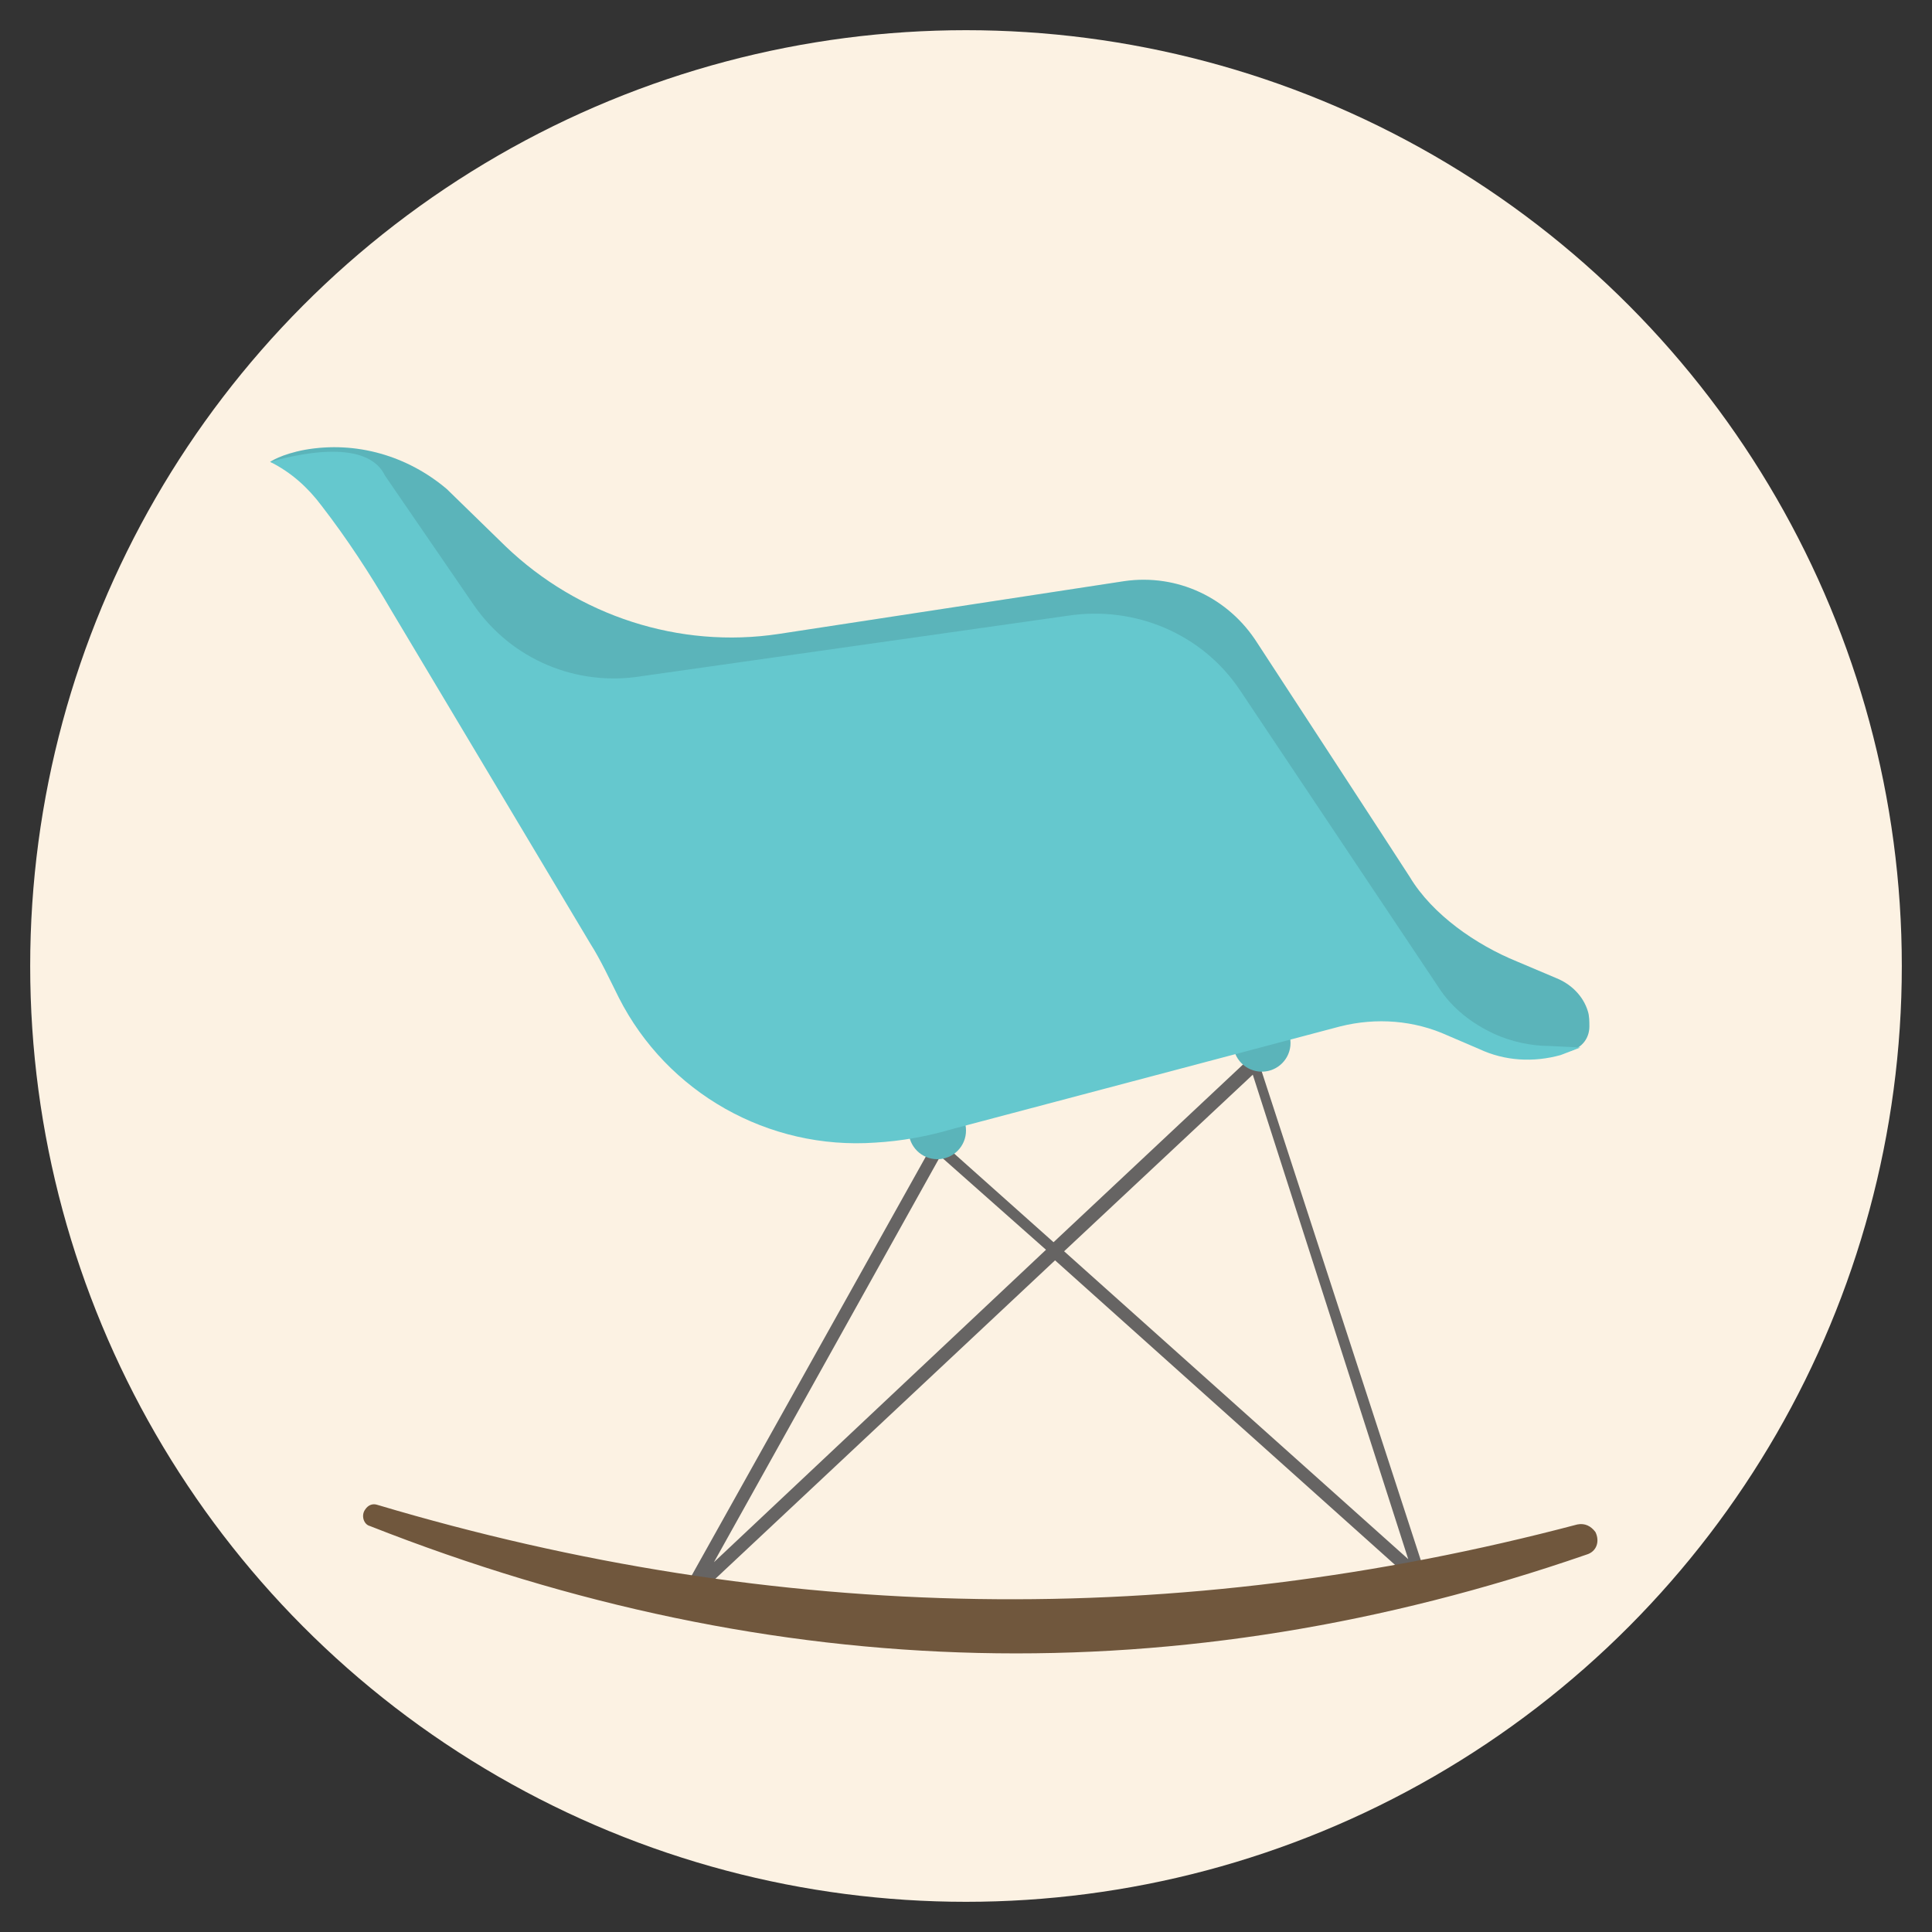 <?xml version="1.0" ?><!DOCTYPE svg  PUBLIC '-//W3C//DTD SVG 1.1//EN'  'http://www.w3.org/Graphics/SVG/1.1/DTD/svg11.dtd'><svg enable-background="new 0 0 128 128" id="Слой_1" version="1.1" viewBox="0 0 128 128" xml:space="preserve" xmlns="http://www.w3.org/2000/svg" xmlns:xlink="http://www.w3.org/1999/xlink"><rect x="0" y="0" width="128" height="128" fill="#333333" stroke="none"/><circle cx="64" cy="64" fill="#FCF2E3" r="62"/><g><g><path d="M29.6,32.4l3.9,3.8c4.8,4.6,11.5,6.8,18.1,5.8l22.9-3.5c3.5-0.5,6.9,1.1,8.8,4.1c0,0,9.4,14.4,10.1,15.5    c1.5,2.5,4.4,4.5,7.1,5.6l2.6,1.1c1,0.4,1.8,1.2,2.1,2.2c0.1,0.3,0.1,0.7,0.1,1v0c0,0.8-0.5,1.4-1.2,1.6l-0.6,0.2    c-0.4,0.1-0.9,0.1-1.3,0.1l-3.2-0.5l-5.3-3L79.9,62L41.6,50.3l-12.8-6.5l-8.1-12.2l-2.8-1c0,0,0.7-0.5,2.3-0.8    C23.6,29.2,27,30.2,29.6,32.4z" fill="#65C8CE"/></g><g opacity="0.1"><path d="M29.6,32.4l3.9,3.8c4.8,4.6,11.5,6.8,18.1,5.8l22.9-3.5c3.5-0.5,6.9,1.1,8.8,4.1c0,0,9.4,14.4,10.1,15.5    c1.5,2.5,4.4,4.5,7.1,5.6l2.6,1.1c1,0.4,1.8,1.2,2.1,2.2c0.1,0.3,0.1,0.7,0.1,1v0c0,0.8-0.5,1.4-1.2,1.6l-0.6,0.2    c-0.4,0.1-0.9,0.1-1.3,0.1l-3.2-0.5l-5.3-3L79.9,62L41.6,50.3l-12.8-6.5l-8.1-12.2l-2.8-1c0,0,0.7-0.5,2.3-0.8    C23.6,29.2,27,30.2,29.6,32.4z"/></g><g><path d="M45.6,106.1c-0.1,0-0.2,0-0.3-0.1c-0.2-0.1-0.2-0.4-0.1-0.5l16.6-29.7c0.1-0.1,0.2-0.2,0.3-0.2    c0.1,0,0.3,0,0.3,0.1l7.4,6.6l12.9-12.1c0.1-0.1,0.3-0.1,0.4-0.1c0.1,0,0.2,0.1,0.3,0.3l11.1,34.1c0,0.1,0.1,0.1,0.1,0.2    c0,0.2-0.2,0.4-0.4,0.4c0,0,0,0,0,0c-0.1,0-0.2,0-0.3-0.1l-24-21.5l-24,22.5C45.8,106.1,45.7,106.1,45.6,106.1z M62.3,76.6    l-15,26.9l22-20.7L62.3,76.6z M70.5,82.9l22.8,20.4L83,71.2L70.5,82.9z" fill="#666463"/></g><g><circle cx="62.1" cy="74.9" fill="#65C8CE" r="1.9"/></g><g><circle cx="83.6" cy="69.1" fill="#65C8CE" r="1.9"/></g><g opacity="0.1"><circle cx="62.1" cy="74.9" r="1.9"/></g><g opacity="0.1"><circle cx="83.6" cy="69.1" r="1.9"/></g><path d="M25.5,31.5l5.9,8.6c2.5,3.6,6.8,5.4,11.1,4.7l28.2-4c4.5-0.7,9,1.2,11.5,5l13.1,19.6   c0.9,1.4,2.2,2.4,3.7,3.1c1.1,0.5,2.4,0.8,3.7,0.8l2,0.1l-1.3,0.5c-1.8,0.5-3.7,0.4-5.4-0.4l-2.1-0.9c-2.2-1-4.7-1.2-7.1-0.6   l-25.7,6.8c-1.7,0.5-3.4,0.8-5.1,0.9l0,0c-7.1,0.5-13.8-3.3-17-9.6c-0.6-1.2-1.2-2.5-1.9-3.6L25.9,40.4c-1.4-2.4-2.9-4.7-4.6-6.9   c-0.9-1.2-2-2.2-3.4-2.9C18,30.6,24.1,28.6,25.5,31.5z" fill="#65C8CE"/><g><path d="M24.2,100L24.2,100c0.2-0.3,0.5-0.4,0.8-0.3c26.5,7.9,53,8.3,79.5,1.3c0.5-0.1,0.9,0.1,1.2,0.5v0    c0.3,0.6,0.1,1.3-0.6,1.5c-26.9,9.3-53.7,8.7-80.6-1.9C24.1,101,23.9,100.4,24.2,100z" fill="#70573D"/></g></g></svg>